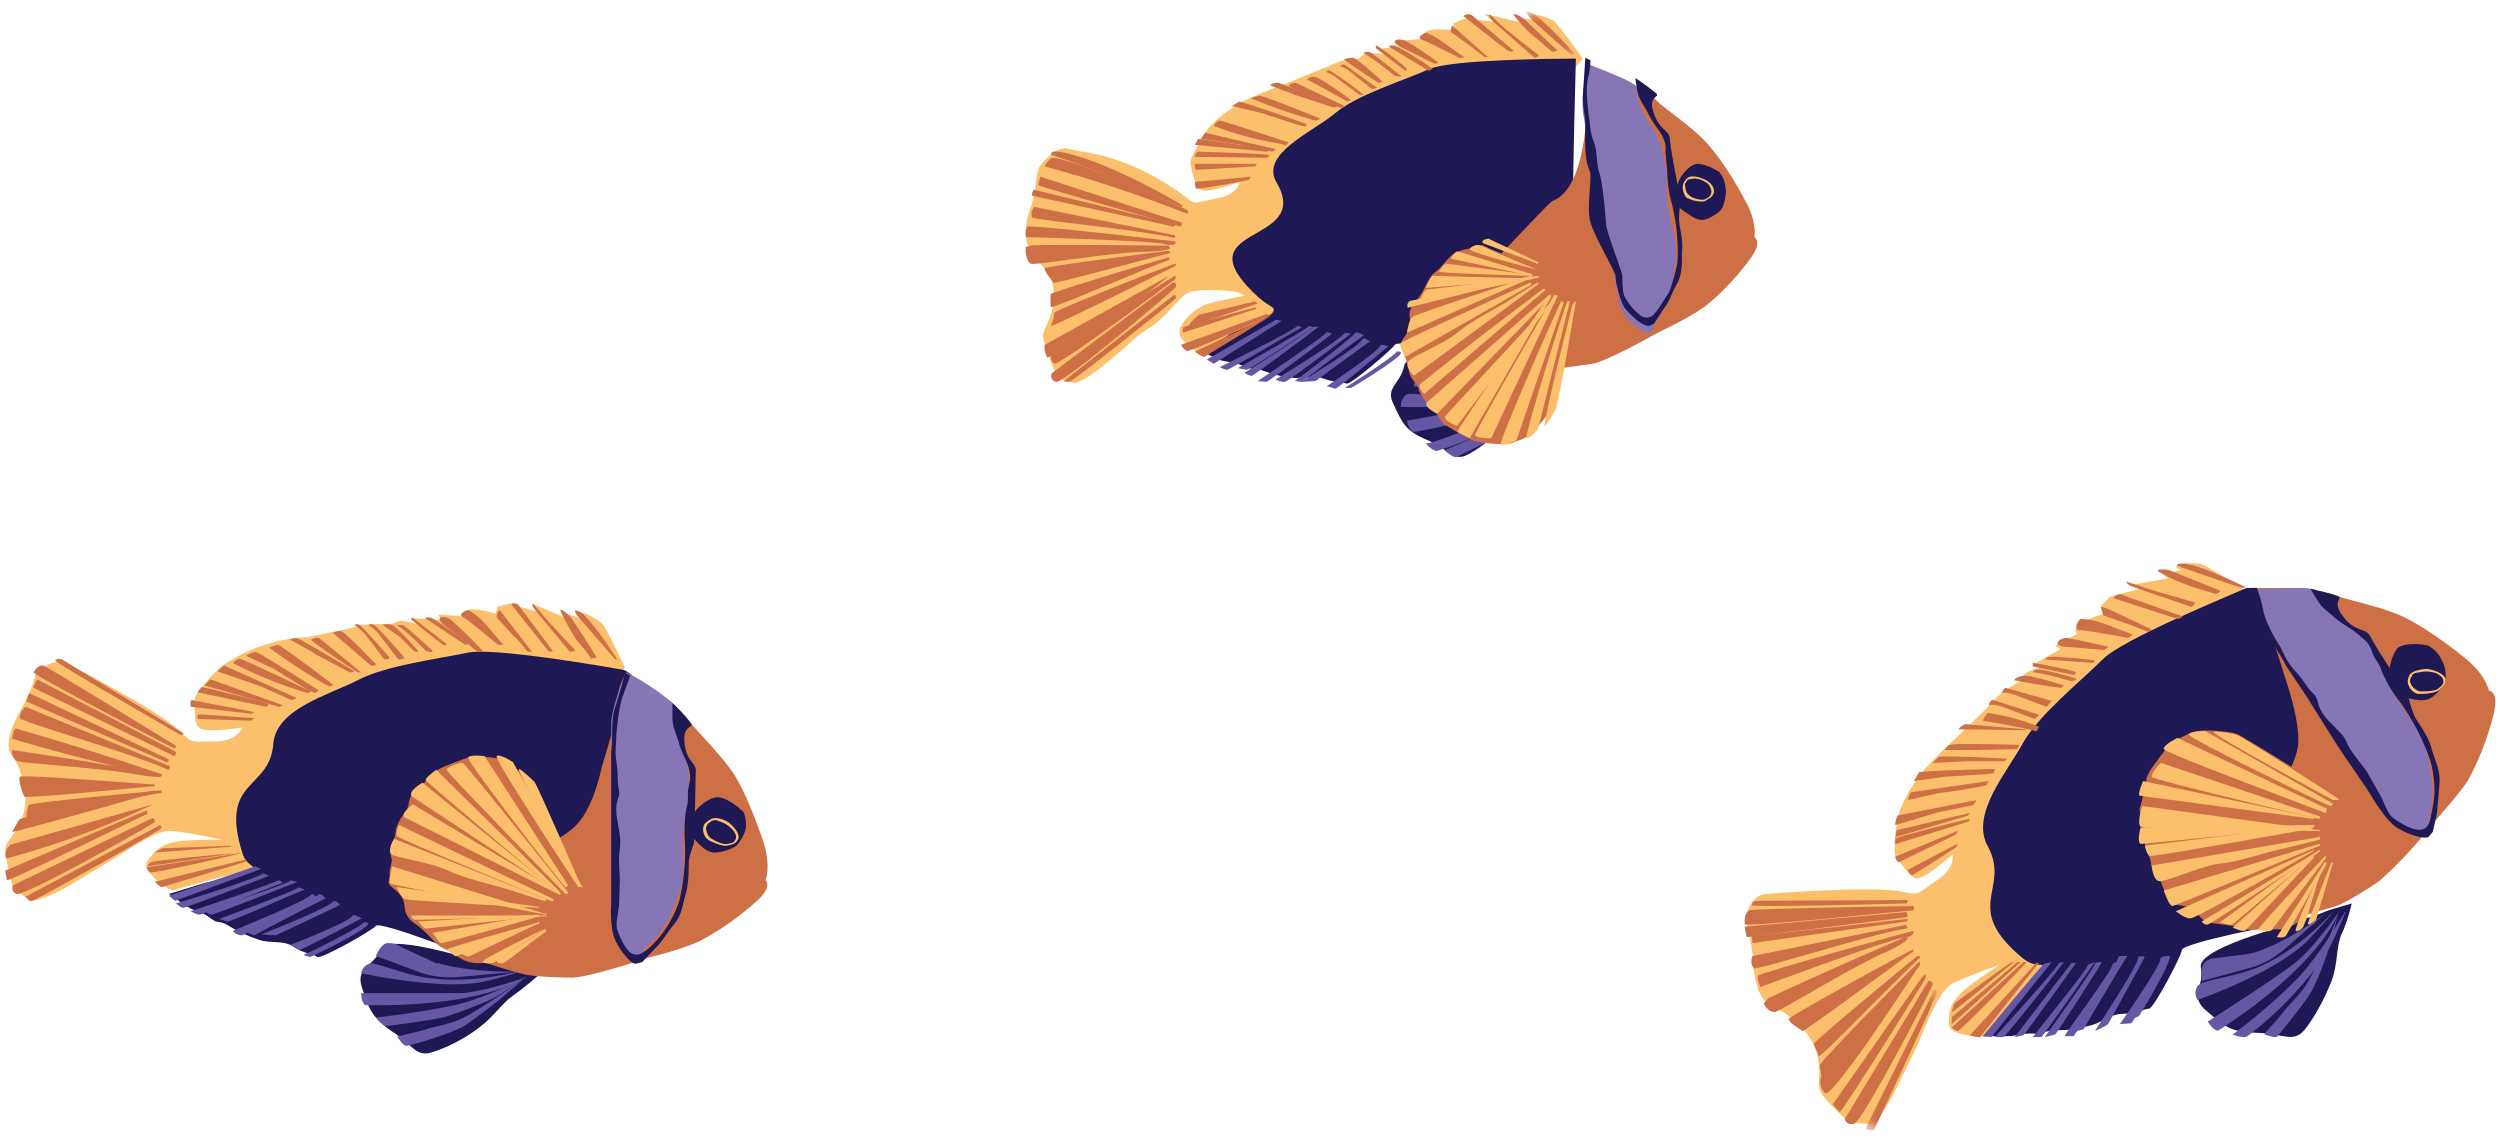 <svg width="290" height="132" xmlns="http://www.w3.org/2000/svg" xmlns:xlink="http://www.w3.org/1999/xlink">
  <defs>
    <path id="a" d="M0 .5h5.8v5H0v-5z"/>
    <path id="c" d="M8.5 16.6H.3V.3h8.2v16.3z"/>
  </defs>
  <g fill="none" fill-rule="evenodd">
    <path d="M72.5 77.5s-2.2-4.8-2.7-5.2c-.5-.4-1.4-1-2.1-1.2-.7-.1 0 .7 0 .7l-2-.6.2.6-4.2-1.8.8 1-2.9-.8-.5-.2-1.4.4-.2.8s-1.8-.6-3-.5c-1 .2-.7.8-.7.8l-3-.2.4.6-3.4-.2.8.8s-1.9-.7-2.5-.4l-.7.3H44c-.7 0-1.5 0-2.4.2l-1 .3-4.9 1a18.8 18.8 0 0 0-10 3.4 16.1 16.1 0 0 0-2.1 2.2c-.6.7-1.1 1.4-1 1.7v1c0 .9 0 1.8.5 2.2.7.7 5 0 5 0S27.6 86 25 86c-2.5 0-2.7.3-3.8-.9C18.9 82.7 9 77.6 7.8 77c-1.5-.9-3.6 1-3.6 1s-.6 2.3-1.5 3.8C2 83.2.2 86 1.4 87.7a6.6 6.6 0 0 1 1.3 3.4s.6 1 0 3.4c-.7 2.2-2 3-2.1 4 0 1 .9 4.5.9 4.5l2 1.5s1.2.1 4.4-1.7l5-3c1.8-1.1 5.2-3.5 6.8-3.4 1.6 0 6 1 6 1s-4 0-5 .2c-1.4.2-2.3.7-3 1.5-.7.9-1.2 1.2-.1 2.4 1 1.2 2.4 1.8 2.4 1.8s9.8-2.8 10.3-2.6c.4.2 13.2-19.5 14.7-19.3 1.5.2 22.9-.2 22.9-.2l4.6-3.7z" fill="#FCC06D"/>
    <path d="M73.3 78.3s-.8-.6-1-.6c-2.2-.4-15-2.6-18-2-3.3.7-9.6 1.5-12.8 3.2-3.3 1.7-9.5 3.3-9.8 7.4-.4 5.4-6.3 4-3.6 12.6.5 1.7 1.8 1.5 1.1 2-1 .7-5.2 1.4-5.7 1.6l-3.9 1.2 2 1.4c1.1.7 1.8.6 2.8 1.4 1 .8 1 .1 2.3 1 1.4.8 1.9 1 3.3 1.5s2.8 0 4 .8c1.2.8 2.4.9 2.8 1.2.4.3 6.3-3 6.8-3.6.5-.6 11 3.5 12.6 4.2 1.7.8-11-3.7-12-1.5s-3 2.1-2.2 4.5c.8 2.3.9 3.2 3.4 5 2.5 1.6 2.8 3 4.6 2.5 2-.6 4.2-1.8 5.7-3 1.6-1.2 2.6-2.8 3.8-3.6 1.3-.9 3-2.4 3-2.4l-2.7-.7-2-.3S53 110 53 109c.2-1 8.4-8.3 10.4-9.7 2-1.5 5.2-4.2 5.4-5.4.1-.6 1.6-3.7 2.5-7 1.2-4.1 1.9-8.6 1.9-8.6" fill="#1E1854"/>
    <path d="M77.4 81.1s1.9 1.6 2.6 2.6c.8 1.1 3.8 4 5.2 6.2 1.4 2.3 2.5 5.3 3.3 7.6 1 3 .3 4.6.3 4.6s.9.7-1 2.4a32.4 32.4 0 0 1-6.7 4.7c-2.2 1-5.2 1.7-6.3 2-1 .4-6.8 2.2-8.4 2.2-1.5 0-4-.1-5.2-.3-1.3-.2-5.4-1.6-5.4-1.6s-5-8.8-3.8-9.2c1-.3 12.6-3.6 15.2-7 1-1.2 2-3.5 2.6-6.3.7-2.4 1.6-5 1.8-7.4a6.4 6.4 0 0 1 1.1-3.6l2.2 1.5 2.5 1.6z" fill="#CE7046"/>
    <path d="M86 94c-.3-.4-2-1.7-3-1.5-1.1.2-2.7 1.6-2.8 2.5-.2.9-.7 1.5.3 2.3.9 1 1.6 1.6 2.4 1.6.8 0 2.4-.5 2.7-1 .3-.4.7-1 .9-1.7.1-.6 0-1.8-.4-2.2" fill="#1E1854"/>
    <path d="M78.1 81.7s-.3 2.2.9 4.8c1.7 4 .6 6.8.3 9.4-.3 2.6.3 5.4-.4 7.3-.7 1.8-1 3.1-2 4.4a9 9 0 0 1-2 2.3c-.5.4-.1 1.7-1.6.7a5.1 5.1 0 0 1-2.3-4.5c.1-1.7-.2-7.1-.1-9.4V84c0-2 1.7-6 1.7-6l.5.2a32 32 0 0 1 5 3.4" fill="#8776B5"/>
    <path d="M80.2 84c.2.4-1 .2-.8 2.1.2 2.4 1.5 2.3 1.3 3.6l-.1 5.1-.1 3s-.6 1.6-.6 2.2c0 .5 0 2.3-.3 3.5-.4 1.2-.4 2.5-1.4 3.7-.9 1.1-1.5 2.2-2.2 2.8l-1.5 1.6-.8.2c-.7-.1-2-1.9-2.4-2.9-.4-1-.5-3-.4-3.9v-7.6-6.1-4.2c.2-.8 0-3.1.3-4.5l.9-3 .4-1.6.6.4-.8 2.2c-.5 1.3-.7 3.5-.8 4.6 0 1-.2 1.9 0 3.1.2 1.3.1 2.3.3 3.4.2 1-.6 1-.2 3.4.4 2.3.4 2.2.3 3.4-.2 1.2 0 2.8 0 3.7l-.1 3c-.1.6-.4 2-.2 2.6.2.7.8 2 1.4 2.6.6.5 1.2.4 1.7 0 .6-.3 1.9-1.7 2.4-2.5.6-.8 1.4-2.4 1.7-3.4a24.7 24.7 0 0 0 .6-7.6c0-.6 0-2.5.3-3.4.2-.9 0-1.5.2-2.3.1-.7.3-.9 0-2.1-.4-1.3-.8-1.6-1.2-3.1-.5-1.5-.7-1.8-.7-3v-1.4c0-.2 2 2 2.2 2.4" fill="#1E1854"/>
    <path d="M67.5 102.5l-5-10.3c-.4-.4-.5-1.4-1.7-2.3-1.2-1-2.7-2-3.6-2-1-.1-2-.4-3 0s-3 1-3.7 1.6c-.6.6-1 .8-1.2 1.2L48 91.8s-.5.7-.6 1.4c0 .7-.9 1.7-.9 1.7s-.6 1-.6 1.6l-.2 1c-.3.6-.5 1.4-.3 2 .2.4-.3 1.3-.2 2 0 .8-.5.9.5 1.6 1 .8 1.1 1.4 1.2 1.8.1.3-.1 1.1.9 2 1 .7 1.3 1 2 1.7.8.8.8 1 1.8 1.5 1 .4 1.6 1.1 2.5 1.4 1 .4 2.7.2 3 0 .4 0 .3.6 1.1 0 1.5-1.4 5-3.3 5-3.3.5-.7 0-2.2.7-3.3.5-.8 3.5-2.4 3.5-2.4" fill="#CE7046"/>
    <path d="M67.5 103S62.4 91.2 62 90.7c-.4-.4-1.7-1.6-1.8-1.5-.3.2 6.7 13 6.8 13.2.2.3.6.4.6.4" fill="#FCC06D"/>
    <path d="M67.5 102.8l-8-14.4s-1.5-1-1.9-.7c-.4.2 9.3 15 9.5 15.2.2.1.4-.1.4-.1M65.9 102.7l-9.7-15s-1.8-.2-1.9.2c-.1.5 11.1 15 11.3 15 .1.1.3-.2.3-.2M65.9 103.5c-.1-.1-12-15-12.2-15-.2-.1-1.8.4-1.9.8 0 .3 13.8 14.4 13.8 14.4s.3 0 .3-.2M65 103.7v-.1l-.1-.2-14.3-14.1s-1.4 1-1.2 1.2c0 .2 15.5 13.2 15.5 13.2z" fill="#FCC06D"/>
    <path d="M65 103.7s.1 0 0 0L49 90.8s-1.8 1-1.2 1.6l16.7 11 .5.2z" fill="#FCC06D"/>
    <path d="M65 103.6L47.9 93.3s-1.5 1.1-1 1.5l18 9s.3-.1 0-.2M64.2 104.3l-17.9-8.6s-.5 1-.2 1.3c.3.4 17.4 7.4 17.8 7.5.4.1.3-.2.3-.2M63.3 104.3l-17.6-7s-.8 1.3-.3 1.8c.5.4 4.5.9 6.6 1.9 2.2 1 5.1 1.6 7 2.2 2 .6 4.1 1.4 4.3 1.3.1 0 0-.1 0-.2M63.2 106l-17.7-5.5s-.5 1.9-.2 2c.4.2 18 3.6 18 3.6s.2-.1 0-.2" fill="#FCC06D"/>
    <path d="M62.5 105.3v-.1L46 102.9s.5 1.2 1 1.4c.5.2 15.4 1 15.5 1M62.5 106.1l-12.3 2.1s.7 1.2 1 1.2c.4 0 11.2-3 11.3-3.1.1 0 0-.2 0-.2M62.5 107s-11 3-10.7 3.2c.3 0 .9.9 1.2.7l9.5-3.8c.1 0 0-.2 0-.2" fill="#FCC06D"/>
    <path d="M62.4 107l-9 3.5s.7.6 1.1.4l8-3.8c.1 0 0-.2 0-.2M63.3 107.7s-7.6 3.6-7.3 3.9c.2.2 1 .2 1.4 0l.6-.4a151 151 0 0 1 5.3-3.5" fill="#FCC06D"/>
    <path d="M63.4 108c-.1 0-4.8 3.7-5 3.7-.1.1-.8.1-.8-.3l5.6-3.6.2.2M63.4 106.2H47.7s0 .4.5.5l15.2-.4" fill="#FCC06D"/>
    <path d="M62.5 106.1l-14 .8s.8 1 1 .8l13-1.4c.1 0 0-.1 0-.2" fill="#FCC06D"/>
    <path d="M71.2 76.3l-4-4.6c-.6-.7-.5-.9-.5-.9s.6 0 1.2.7c.5.5 1.8 2 3.7 5 0 0-.3 0-.4-.2M69.2 76.3c0-.2-2.7-4.3-3-4.7-.4-.4-1-1-1.2-.8 0 .2 1.4 2.8 2 3.6.8.9 1.5 1.8 1.5 2l.7-.1M66.7 75.4s-3.7-3.9-4-4.4l-.9-1s-.2.2.3.8l4 4.8c.1 0 .6 0 .6-.2M64.2 75.6l-3.9-5.2c-.3-.6-1.1-.4-1-.3l4.3 5.4c.2.2.6 0 .6 0M61.7 75.6L58 70.8c-.3 0-.4.8-.4.8l2 2.2c.8.7 1.5 1.7 1.6 1.8h.5M58.4 74.8c-2.3-2.6-2.4-3-4-4-.2-.1-1.4.4-.7.8.7.3 4 3.2 4.1 3.2h.6M56 75.5a56 56 0 0 0-3.8-3.7c-.7-.4-1.8-.3-.8.6l4 3.2h.6" fill="#CE7046"/>
    <path d="M54.3 74.7a35 35 0 0 0-4.2-3c-.6-.2-.8 0-.8 0l4.5 3c.2.2.5 0 .5 0M50.2 75.5s-3-2.8-3.5-3H46c1 .5 3.4 3 3.4 3 1 .3.7 0 .8 0M48.5 75.5s-2.5-2.8-3-3c-.7-.2-1.1 0-1.1 0l2 1.4 1.7 1.7h.4M45.2 76.3s-3.2-3.7-3.5-3.8c-.3-.2-.6 0-.6 0s.4.2 1.2 1l2.3 3s.6 0 .6-.2M43.6 77c-.3-.2-3.6-3.8-4.1-3.8-.6 0-.9.2-.9.2l4.3 3.7c.2.3.7 0 .7 0M41.9 78L37 74s-.5-.1-.9.2c-.1.2 5.4 3.8 5.4 3.8h.4M41 77.8s-6-3.6-6.4-3.7c-.2-.1-.5-.1-1 .1 0 0 2 1 3 1.7l4 2.1s.5 0 .5-.2M38.6 79.4s-6-4.6-6.4-4.6l-1 .3a66 66 0 0 0 6.9 4.5s.6 0 .5-.2M37 80.1s-7.2-4.6-7.4-4.5c-.3.1-1 .3-1 .5l3.2 1.5 4 2.5.8.3.3-.3z" fill="#CE7046"/>
    <path d="M36.1 80.2c-.1 0-8-3.8-8.3-3.8-.3 0-.8.5-.8.5a50 50 0 0 0 7.7 3.2l1 .3.4-.2zM34.5 81L26 77.2s-.8.6-.7.7l4.9 1.7 3.6 1.6.6-.2zM31.2 81.7c-.4-.3-7.7-2-7.8-2l-.5.6 8 1.7.3-.3z" fill="#CE7046"/>
    <path d="M32.8 81.8l-8.4-3-.7.7 8.7 2.5.4-.2zM29.5 82.6l-7.3-1.4c-.1 0-.2.8 0 .8l7 .8.3-.2zM29.5 83.3c-.5 0-6.4-.5-6.5-.4-.1 0-.2.4 0 .5l6.1.2.4-.3zM47.8 71.6l4 3.1c0 .2-.4.1-.4.1s-3.7-2.8-3.7-3l.1-.2" fill="#CE7046"/>
    <path d="M82.5 95.3c-.6.3-.5.6-.6.7 0 .4.2.9.4 1.1.3.3 1.5.9 2 .8.6-.1.8-.1 1-.5.2-.3 0-.8-.2-1a3.1 3.1 0 0 0-1.6-1.1c-.4-.2-.7-.2-.8-.1h-.2zm-.4 2H82c-.4-.4-.5-1-.4-1.4 0-.2.2-.5.9-.9.5-.3 1.6.1 2 .4.3.2 1.5 1.3 1.1 2-.3.5-.7.6-1.3.7-.5.1-1.7-.4-2.2-.7z" fill="#FCC06D"/>
    <path d="M20.4 86.5c-.2-.1-15.1-9.3-15.4-9.3-.2 0-.7 0-1.1.8-.1.3 16.2 8.8 16.3 8.8 0 .1.3-.2.2-.3M21 85.3c-.1-.1-14.8-8.5-14.6-8.7.3-.3.8-.1.8-.1l14 8.5c.2.1-.2.3-.2.3M20.4 87.2L4.3 78.8s-.5.9-.4 1l16.3 7.9c.1 0 .3-.4.2-.5M19.6 88.1L3.4 80.4s-.4.8-.3 1l16.2 7c0 .1.4-.2.3-.3M19.5 88.8L3 82s-.7.4-.7 1.3c0 .4 13.4 4.2 17.2 6 .2 0 .3-.4.1-.5M18.7 89.8a354 354 0 0 0-16.9-5.3c-.3.3-.4 1.2-.4 1.2a250.2 250.2 0 0 0 17.2 4.4c0-.1.3-.2.1-.3" fill="#CE7046"/>
    <path d="M18.7 89.8A675 675 0 0 0 1.4 87s-.1.8.6 1.3c.3.2 9.8.8 13.6 1.5 2.3.4 2.9.3 3 .3.2 0 .2-.3 0-.3M17.8 91c-.2 0-15.4-1.2-15.5-.9-.2.6.4 2 .5 2.3 0 .3 14.8-1.2 15-1.2.2 0 .2-.2 0-.3M18.7 91.7h-.2c-2 .2-15.1 1.4-15.2 1.7-.1.3-.3 1.1-.2 1.5 0 .3 11.7-2.3 15.5-2.9.3 0 .1-.3.1-.3" fill="#CE7046"/>
    <path d="M17.9 91.7c-.3 0-15.5 3-15.7 3.4l-.8 1.4c-.2.2 16.2-4.4 16.3-4.5.2 0 .4-.3.2-.3M17.8 93.3L1.2 98s-.8.6-.5 1.6a101.6 101.6 0 0 0 17.1-6.3M17 94L.6 101l.2 1.1c0 .3 16-7.6 16.1-7.6.2 0 .3-.3.1-.4M17.7 94.9l-16.2 7.8s-.3.6.4 1c.8.4 15.7-8 16-8.3.1-.2 0-.5-.2-.5M18.6 95.7L3 104s.3.6.7.5c.4 0 14.7-8.1 15-8.4.1-.3-.2-.4-.2-.4" fill="#CE7046"/>
    <path d="M42.7 107.2c-.5.9-6.6 3.8-6.7 3.8-.2 0-.9-.2-.7-.3.3 0 6.6-3.2 6.9-3.7 0-.1.6 0 .5.2M42 106.5c-1.1.6-7.2 3.8-7.3 3.7l-1-.6s7-2.7 7.2-3.4c.1-.2 1 .3 1 .3M39.4 105l-7.4 3.5-1.7-.1s7.9-3.1 8.3-3.8c.2-.3.8.3.8.3M37.8 104.2a301 301 0 0 0-8.3 4.3l-.8-.3s7.7-3.8 8.2-4.4c.2-.3.9.4.9.4" fill="#6557A4"/>
    <path d="M37 104s-8.8 4.6-9 4.5c-.4 0-1-.4-1-.5.3-.2 8.5-3.4 9.2-4.3l.7.4M35.3 103.2c-.1 0-8.7 3.8-8.9 3.7l-1-.3s9-3.3 9.1-3.6c.1-.2.8.2.8.2M34.5 102.3s-9.8 3.9-10 3.8c-.2 0-.9-.5-.8-.5.2 0 9.8-3 10-3.5l.8.2" fill="#6557A4"/>
    <path d="M32.8 102.4c-.1 0-9.5 3.8-9.7 3.7-.3 0-1-.4-1-.4s9.4-3.1 10.2-3.6c.2 0 .5.3.5.3M31.2 101.6c-.5.2-9.8 3.8-10 3.7-.2 0-.8-.5-.8-.5.4-.1 8.6-2.6 10.2-3.5l.6.3M30.3 100.8l-10 3.7-.7-.6 10-3.4.7.3" fill="#6557A4"/>
    <path d="M26.8 98.1l-8 .3-.9.5 9.1-.7h-.2M26.8 99c-.1 0-9 .8-9.2 1-.2 0-.5.4-.5.5l10-1.5h-.3" fill="#CE7046"/>
    <path d="M27.6 99L17 100.6s.1.4.4.6c.2.2 10.3-2.1 10.4-2.2l-.3-.2M18 102.3s.6.7.8.6l9.9-3-.2-.2-10.6 2.6z" fill="#CE7046"/>
    <path d="M50.7 111.8l-3.4-1.6c-1-.4-1.2-.8-2.2-.8-.9-.1-1.5 1.5-1.5 1.5l5.4 2c2 .6 3.5.5 4.6.4l6.5-.6s-5.2.2-9.4-1" fill="#6557A4"/>
    <path d="M50.2 113.5c-3.3-.3-6.6-2-7.4-1.7-.9.4-.9 1.1-.9 1.1s9.2 2 14.1 1c4.3-1 4-1.2 4-1.2s-5 1.4-9.8.8" fill="#6557A4"/>
    <path d="M61 113.4c-.5.2-5 3.4-18.5 3.2-.6 0-.6-1.4-.6-1.4h11.8c2.6-.2 7.2-1.8 7.2-1.8" fill="#6557A4"/>
    <path d="M61 113.4s-5 2.5-8.3 3.2c-3.2.7-9 1.5-9.1 1.4-.2-.2.8 1 1.1 1 .6 0 5-.6 6.8-1 2-.6 4.4-1.6 5.3-2 1-.4 4.1-2.6 4.1-2.6" fill="#6557A4"/>
    <path d="M61 113.4c-.2 0-3 2.2-6.4 4.2-2.2 1.3-3.4 1.2-5.5 1.9-1 .3-3.2.7-3 .8 0 0 .8 1.2 1.1 1 .4 0 4.8-1.3 6.5-2.2 1.6-1 4-3 4.1-3l3.1-2.7" fill="#6557A4"/>
    <path d="M46.9 76.3c0-.1-3.2-3.7-3.5-3.8-.3-.2-.7 0-.7 0s.5.2 1.2 1l2.3 3s.7 0 .7-.2" fill="#CE7046"/>
    <g>
      <path d="M183.6 6.8s-2.9-4.1-3.4-4.4c-.6-.3-1.6-.7-2.3-.7-.6 0 .1.6.1.6l-1.9-.2.3.5-4.2-1 1 .9-2.8-.3h-.6l-1.2.5v.8s-1.8-.2-2.8 0c-1 .4-.6 1-.6 1l-2.7.2.4.6-3.1.4.8.6s-1.9-.3-2.4 0l-.6.5-1.3.1c-.6.1-1.4.4-2.2.8l-.8.3-4.4 1.8a63 63 0 0 0-4.6 1.9 17.1 17.1 0 0 0-4 3 15.6 15.6 0 0 0-1.5 2.5c-.5.8-.8 1.6-.7 1.8l.2 1c.2.8.5 1.6 1 2 .7.5 4.5-.9 4.5-.9s-.2 1.5-2.6 1.9c-2.3.4-2.4.9-3.6-.1-6.9-5.2-12.3-5.2-13.5-5.6-1.6-.6-3.5 2-3.5 2-.4.7-.4 2.3-.7 3.6-.4 1.7-2 4.5.2 7 1.4 1.6 1.5 1.9 1.5 1.9s.8 1 .6 3.2c-.2 2.2-1.3 3.2-1.2 4.1.2 1 1 3.2 1.5 4.3.6 1 2.3 1 2.3 1s1.1-.2 3.8-2.5c2.5-2 2.9-2.7 4.6-3.8 2.5-1.5 3.6-4 5.1-4.3 1-.2 3.2-.2 4.6 0 .7 0 1.5.5 1.5.5s-3.8.7-4.7 1.1a6.2 6.2 0 0 0-2.7 2.4c-.4.9-.2 1.4 1 2.4s1.3.7 1.3.7 9-5 9.5-4.9c.5.1 8.7-20.6 10.1-20.7 1.5-.1 21-4.1 21-4.1l3.7-4.4z" fill="#FCC06D"/>
      <path d="M182.8 6.8h-.3c-2 0-14.1.1-16.7 1.2-2.8 1.3-8.5 3-11 5.2-2.7 2.2-8.7 4.7-6.7 8 4.3 7.4-11.6 4.7-2 13.4 1.3 1.1 2 1 1.5 1.7-.8.8-4.5 2.2-5 2.5-.6.5-3.3 1.9-3.3 1.9l2 1c1.2.4 1.8.2 3 .8 1 .5.8 0 2.2.5 1.4.5 1.8.6 3.2.8 1.4.2 2.6-.3 3.8.1 1.3.5 2.3.4 2.7.6.4.2 5.2-3.9 5.6-4.5.3-.7 10.7 1.3 12.3 1.7 1.6.5-10.7-1.6-11.2.7s-2.3 2.5-1.2 4.6c1 2.1 1.3 3 4 4.1 2.5 1.2 3 2.5 4.6 1.6 1.6-.8 3.4-2.4 4.7-3.8 1.2-1.4 1.8-3.1 2.8-4.1 1-1 2.2-2.7 2.2-2.7l-2.5-.3-2 .1s-4.7-1.2-4.7-2.1c0-.9 6.1-9.3 7.7-11 1.5-1.8 4-5 4-6.1-.1-1.2.3-15.9.3-15.9" fill="#1E1854"/>
      <path d="M189.1 9.6s2 1.1 3 2c.8.9 4.1 3 5.9 5 1.7 1.9 3.3 4.5 4.4 6.6 1.5 2.6 1.1 4.3 1.1 4.3s1 .5-.4 2.4c-1 1.5-3.5 4.3-5.4 5.7-2 1.4-4.6 2.6-5.6 3.1-1 .6-6 3.3-7.4 3.5l-5 .7c-1.2 0-5.3-.5-5.3-.5s-6.2-7.6-5.2-8.1 10.3-10.7 10.9-11c4.9-1.8 4-15.9 4-15.9l2.3 1 2.7 1.2z" fill="#CE7046"/>
      <path d="M199.5 20c-.4-.3-2.2-1.3-3-.9-1 .4-2.1 2-2 3 0 .9-.3 1.6.7 2.3 1 .7 1.7 1.2 2.4 1.1.7-.1 2-.9 2.2-1.4.2-.5.4-1.2.4-1.9s-.3-1.8-.7-2.1" fill="#1E1854"/>
      <path d="M189.8 10s0 2.1 1.6 4.4c2.3 3.4 1.8 6.4 2 9 .3 2.4 1.3 5 1 6.9-.3 1.9-.4 3.2-1 4.6-.6 1.4-1 2-1.4 2.5-.5.4.2 1.6-1.4 1a5 5 0 0 1-2.9-4c-.1-1.6-1.4-6.7-1.8-8.9-.3-2.2-1.9-10-2.2-12-.4-1.8.4-6 .4-6l.5.1c1.3.5 4.7 1.8 5.2 2.4" fill="#8776B5"/>
      <path d="M192.2 11c.2.2-1 .3-.4 2 .7 2.2 1.8 2 1.9 3.1.1 1.3.8 4.8.8 4.8l.4 2.7s-.2 1.7-.1 2.2c0 .5.5 2.2.3 3.4 0 1.1.1 2.3-.5 3.6-.7 1.2-1 2.3-1.6 3l-1.1 1.7s-.4.3-.7.3c-.7 0-2.2-1.3-2.8-2.2-.5-.9-1-2.8-1-3.6-.1-.7-2.7-4.9-3-6.6-.3-1.7.3-5 0-5.6-.7-1.3-.5-4.8-.5-5.6 0-.7-.3-1.7-.3-3l.2-3 .1-1.5.6.3s0 .9-.3 2.1c-.3 1.3 0 3.4.1 4.4.2 1 .1 1.8.6 3 .4 1.1.3 2.6.6 3.5.4 1 .7 4.7.8 5.9 0 1 1.9 5.6 1.9 6.2 0 .6 0 1.9.3 2.4a7 7 0 0 0 1.8 2.1c.6.4 1.2.3 1.6-.2.4-.4 1.4-2 1.8-2.7.3-.9.8-2.5.9-3.5a23.3 23.3 0 0 0-.8-7.1c-.2-.6-.4-2.3-.4-3.2l-.2-2.2c0-.7.1-.9-.4-2-.6-1-1-1.3-1.7-2.7-.7-1.3-1-1.5-1.2-2.6l-.2-1.3c-.1-.2 2.2 1.5 2.5 1.8" fill="#1E1854"/>
      <g transform="translate(177 1)">
        <mask id="b" fill="#fff">
          <use xlink:href="#a"/>
        </mask>
        <path d="M5.3 5.4l-4.5-4C0 .6 0 .3 0 .3s.5 0 1.2.5c.6.5 2.1 1.8 4.5 4.5h-.5" fill="#CE7046" mask="url(#b)"/>
      </g>
      <path d="M180.6 5.8l-3.8-3.6c-.4-.3-1.1-.7-1.2-.5 0 .2 1.8 2.2 2.7 2.8L180 6c.1 0 .7 0 .6-.2M178.5 6.4s-4.3-3.3-4.8-3.9c-.5-.5-.8-.8-1-.8 0-.1-.1.2.5.8l4.8 4.2s.5-.1.5-.3M175.6 5.9l-4.7-4c-.5-.5-1.2-.1-1.1 0 .3.2 5 4 5.2 4 .2.2.6 0 .6 0M172.7 6.7L168.5 3c-.2 0-.2.7-.2.7l2.2 1.6 1.7 1.3h.5M169.8 6.6c-2.6-1.8-2.8-2.1-4.3-2.8-.3 0-1.2.5-.6.8.7.2 4.3 2.1 4.4 2.1h.5M166.9 7.3c-.2-.2-3.5-2.5-4-2.6-.7-.3-1.7 0-.7.6l4.2 2.1.5-.1M166.2 8c-.7-.6-3.8-2.5-4.4-2.7-.6-.1-.7.1-.7.1l4.6 2.8.5-.2M162.5 8.8s-3.2-2.6-3.7-2.8c-.3 0-.7.1-.6.2.9.4 3.6 2.6 3.6 2.6 1 .2.7 0 .7 0M160.3 9.4s-2.8-2.6-3.4-2.7c-.6 0-1 .2-1 .2a67.9 67.9 0 0 0 4 2.7s.5 0 .4-.2M158.2 11a44 44 0 0 0-3.9-2.8c-.3-.1-.5.2-.5.2s.4 0 1.2.6l2.7 2h.5M156.7 11.6c-.2-.2-3.8-2.8-4.3-2.7-.5 0-.8.3-.8.3l4.6 2.5c.1.2.5-.1.5-.1M156 12.3l-5.7-2.7s-.5 0-.8.3c-.2.2 6 2.6 6 2.6s.6 0 .5-.2" fill="#CE7046"/>
      <path d="M155.3 12.2l-7-2.6c-.4 0-.6 0-1 .3l3.2 1.2 4.3 1.4.5-.3M153 13.7s-6.6-2.7-7-2.6l-.9.3a73.5 73.5 0 0 0 7.5 2.6s.6-.2.5-.3M151.6 14.4s-7.6-2.7-7.9-2.6l-.8.5 3.4.8 4.3 1.4.8.2.2-.3zM149.5 16.5c-.2 0-7.9-2.6-8-2.5-.4 0-.7.6-.7.6a37.3 37.3 0 0 0 7.3 2c.7.1 1 .3 1 .3l.4-.4zM148 17.3l-8.2-1.9-.5.7 4.7.7 3.6.8.4-.3zM147.3 18c-.4-.2-8.2-.4-8.3-.4-.2 0-.5.6-.4.6l8.4.1.3-.3z" fill="#CE7046"/>
      <path d="M147.3 17.3l-8.3-1.2-.4.7 8.4.8.3-.3zM145.8 19h-7.2s0 .8.2.7l6.8-.4.2-.3zM145.1 20.5l-6.5.6s0 .7.2.8c.3.1 6-1 6-1l.3-.4zM159.7 5.3c.2 0 3.6 2.6 3.5 2.7 0 .2-.2.2-.2.2l-3.4-2.6v-.3" fill="#CE7046"/>
      <path d="M195.7 21c-.4.4-.2.6-.2.7 0 .4.2.8.5 1 .3.3 1.4.6 1.8.4.4-.2.6-.3.7-.7.1-.3-.1-.7-.3-1a2.7 2.7 0 0 0-1.6-.7l-.7.1-.2.1zm.2 2h-.2c-.3-.3-.5-.8-.5-1.3 0-.2 0-.5.5-1 .3-.4 1.4-.2 1.7 0 .2 0 1.6.6 1.4 1.7-.2.5-.5.6-1 .9-.4.2-1.4 0-2-.3z" fill="#FCC06D"/>
      <path d="M137.8 24.4c-.1 0-12.4-5.8-15.7-6.1-.3 0-1 1-.9 1a156 156 0 0 1 16.5 5.5s.3-.3 0-.4" fill="#CE7046"/>
      <path d="M137 24c-.2 0-9.7-4.4-15-6-.1 0-.3-.6.9-.4 5.3.9 14 6 14.2 6.2.2 0-.1.3-.1.3M137 25.8l-16.3-5.3s-.4 1-.2 1c.1.2 16.3 4.7 16.5 4.8 0 0 .2-.4 0-.5" fill="#CE7046"/>
      <path d="M136.4 26l-16.5-4s-.3.6-.2.7l16.5 3.6.2-.4M136.3 27.3L120 24s-.5.4-.3 1.2c0 .3 12.8 1.5 16.5 2.4.2 0 .1-.4 0-.4M136.3 28c-.1 0-17-2-17.1-1.7-.3.3-.2 1.2-.2 1.2s14.2.4 16 .8c.6.2 1.2.1 1.3 0 0 0 .2-.2 0-.2M135.5 28.5s-15.4-.2-16 0c-.4.2-.5.1-.5.1s-.2 1.5.6 2c.3.2 9.4-1.3 13-1.4 2.4 0 2.8-.3 3-.3.2 0 0-.3 0-.4M135.5 29.1c-.2 0-14.2 1.8-14.3 2-.1.5.9 1.4 1 1.7 0 .2 13.2-3.4 13.4-3.4.2 0 .1-.3 0-.3M135.6 29.9h-.2c-1.8.5-13.4 4-13.5 4.2a6 6 0 0 0 0 1.5c.1.3 10.3-4.2 13.6-5.4.3-.1.1-.3.1-.3M136.3 30.6c-.2 0-13.8 5.3-14 5.7 0 .5-.3 1.3-.4 1.5-.1.3 14.2-6.8 14.3-6.9.2 0 .3-.3.1-.3M135.6 32L121.2 40s-.2.5.3 1.5a87.6 87.6 0 0 0 14-9.4" fill="#CE7046"/>
      <path d="M136.3 32c-.2 0-9.4 6-14.4 9.2 0 0-.1.7.4 1 .6.2 13.9-9.7 14-9.8 0 0 .2-.3 0-.4M136 32.8l-14 10.5s-.3.8.5 1c.8.3 13.7-10.7 13.9-11 .1-.3 0-.6-.3-.5M136.2 34.2l-12.8 10s.4.2.8 0c.3 0 12-9.3 12.2-9.6.1-.4-.2-.4-.2-.4" fill="#CE7046"/>
      <path d="M162.5 41c-.3.7-5.7 4-5.8 4h-.7c.2-.1 5.8-3.7 6-4.2 0-.1.6 0 .5.1M161 40.2c-.8.7-6 5-6.1 4.9l-1-.3s6-4 6.2-4.7c0-.3 1 .1 1 .1M158.9 39.6l-6.3 4.6-1.7.1s6.9-4.2 7.1-4.9c.2-.4.9.2.9.2" fill="#6557A4"/>
      <path d="M158.2 38.9a293 293 0 0 0-7.2 5.4l-.8-.1s6.7-5 7-5.6c.2-.2 1 .3 1 .3M156.7 38.7s-7.4 5.7-7.7 5.6c-.4 0-1-.2-1-.3.3-.2 7.4-4.5 8-5.4l.7.1M154.5 38.7c0 .1-7.4 5.6-7.6 5.6l-1-.1s7.8-5.2 7.9-5.6c0-.2.7.1.7.1M153 37.9s-7.6 5.7-7.8 5.7c-.2 0-.9-.3-.8-.4.1 0 7.9-5 8-5.3h.7" fill="#6557A4"/>
      <path d="M152.4 38c-.1 0-7.6 5-7.8 4.9l-1-.2s7.6-4.3 8.3-4.9l.5.2M151 38c-.5.2-8.5 5-8.7 4.9a3 3 0 0 1-.8-.3c.3-.2 7.5-3.7 8.9-4.7.1-.2.5 0 .5 0M148.7 37.2l-7.9 5-.8-.5 8-4.6.7.1" fill="#6557A4"/>
      <path d="M145.4 35l-6.3 1.5s-1 .8-1.2 1.3c-.1.2 8-2.6 8-2.6l-.5-.3" fill="#CE7046"/>
      <path d="M145.5 35.7s-8.1 2.1-8.3 2.3v.6l8.6-2.8s-.2-.2-.3-.1M147 36.4L137 40s.3.6.7.7c.2.2 9.5-4 9.5-4.1l-.3-.2M138.6 40.8s1 .7 1.1.6a592.6 592.6 0 0 0 8.1-5l-9.2 4.4z" fill="#CE7046"/>
      <path d="M170.6 44.3c-.6 0-2-.5-3.4-1-.9-.2-1.2-.5-2-.4-1 .1-1.2 1.9-1.2 1.9l5.3.9c1.9.3 3.2-.1 4.2-.4l5.7-1.9s-4.6 1.3-8.6.9" fill="#6557A4"/>
      <path d="M170.6 46.3c-3.2.2-6.7-1-7.5-.5-.7.6-.6 1.4-.6 1.4s9.2.4 13.8-1.7c3.9-1.8 3.6-1.9 3.6-1.9s-4.5 2.4-9.3 2.7" fill="#6557A4"/>
      <path d="M180.7 43.6c-.4.4-4 4.3-16.6 6.5-.6.1-.9-1.3-.9-1.3l11-2c2.5-.7 6.5-3.2 6.5-3.2" fill="#6557A4"/>
      <path d="M180.7 43.6s-4 3.4-7 4.8c-3 1.3-8 3.2-8.2 3-.3 0 .8 1 1.2.9a35.8 35.8 0 0 0 10.7-5.3c.8-.6 3.3-3.4 3.3-3.4" fill="#6557A4"/>
      <path d="M180.7 43.6c-.1 0-2.4 2.5-5.3 4.8-2 1.5-3.1 1.6-5 2.6-1 .5-3 1.2-2.8 1.3.1 0 1 .9 1.4.7.3-.2 4.3-2 5.7-3.1 1.5-1.1 3.4-3.3 3.5-3.4l2.5-2.9" fill="#6557A4"/>
      <path d="M159.6 10.1L156 7.5c-.3-.1-.6.2-.6.2s.4 0 1.2.6l2.5 2s.7 0 .6-.2M182.8 35l-2.3 10.7c-.2.4 0 1.3-1 2.4-.9 1.2-2 2.5-2.8 2.8-.9.3-1.7.8-2.8.6-1 0-3-.2-3.6-.7l-1.5-.8-1.3-.8s-.5-.5-.8-1.2c-.2-.6-1.2-1.3-1.2-1.3s-.8-1-.9-1.4c-.1-.5-.1-.5-.5-1-.4-.4-.7-1-.7-1.6 0-.5-.5-1.2-.6-2-.1-.7-.6-.6.1-1.6.7-.9.7-1.5.7-1.8 0-.4-.4-1.1.4-2 .7-1 1-1.3 1.4-2.2.5-.9.5-1.1 1.3-1.7.8-.7 1.2-1.5 2-2s2.4-.7 2.8-.7c.3 0 0-.6 1 0 1.6.8 5.1 1.8 5.2 1.8.7.6.5 2.1 1.4 3 .6.6 3.7 1.4 3.7 1.4" fill="#CE7046"/>
      <path d="M182.8 35s-2 12-2.4 12.6c-.2.4-1 1.8-1.2 1.8-.3-.1 3.1-13.7 3.2-14 0-.2.4-.5.4-.5M182.1 35l-3.7 14.8s-1 1.2-1.3 1c-.4 0 4.5-15.6 4.7-15.8 0-.2.3 0 .3 0M181.4 35.1l-5.5 16s-1.6.7-1.8.4c-.2-.4 6.8-16.4 7-16.5 0-.2.3.1.3.1M180.7 34.3L173 50.8c-.1.1-1.7 0-1.9-.3-.1-.3 9.2-16.3 9.2-16.3l.3.1M179.9 34.2V34.5l-9.4 16.3s-1.5-.6-1.4-.8c0-.3 10.7-15.8 10.7-15.8z" fill="#FCC06D"/>
      <path d="M180.6 34.2s.1 0 0 .1A2371 2371 0 0 0 169 49.4s-1.7-.6-1.3-1.2l12.6-13.6.3-.4zM179.9 34.4L166.7 48s-1.6-.8-1.2-1.3l14.2-12.5s.3 0 .2.2M179.2 33.7l-14 12s-.7-.7-.5-1.1a471 471 0 0 1 14.2-11c.4-.3.3.1.3.1M178.4 33L164 43.6s-1-1-.7-1.6c.3-.6 4-2 5.6-3.3 1.8-1.5 4.3-2.7 5.9-3.7 1.6-1 3.4-2.2 3.6-2.2.1 0 .1.1 0 .2M177.7 33L163 41.4s-.8-1.4-.5-1.6c.2-.3 15-7 15-7 .1 0 .3 0 0 .2M177.7 32v.2l-14.5 6.4s.2-1.4.6-1.8c.4-.4 13.8-4.7 13.9-4.8" fill="#FCC06D"/>
      <path d="M177.7 32.4l-12.3 1s.5-1.3.8-1.4l11.5.3c.1 0 0 .1 0 .1M177.7 32s-11-.3-10.8-.5c.2-.2.6-1 1-.9l9.8 1.3c.1 0 0 .1 0 .1" fill="#FCC06D"/>
      <path d="M177.7 32l-9.4-2s.5-1 .9-.8l8.5 2.6c.1 0 0 .2 0 .2M178.4 31.3s-8-2-7.9-2.4c.2-.4.9-.6 1.3-.4a141.8 141.8 0 0 0 6.6 2.8M178.4 30.4l-5.7-2.7c-.2 0-.9.1-.7.5l6.4 2.4s.1-.2 0-.2M177.7 32.1l-14.4 3.6s-.2-.6.3-.8l14.1-2.9v.1" fill="#FCC06D"/>
      <path d="M178.5 32.2l-13.8 2.7s.5-1.3.8-1.3l13-1.6v.2M260.5 68.5s-4.6-3-5.3-3.1c-.6-.1-1.9-.1-2.5.1-.7.3.3.6.3.6l-2 .6.5.4-4.6.8 1.3.4-3 .8-.5.2-1 1 .3.9s-1.8.5-2.7 1.2c-1 .8-.3 1.1-.3 1.1l-2.6 1.4.6.4-3 1.7 1.2.3s-2 .4-2.4 1l-.4.7-1.2.7c-.6.3-1.3.9-2 1.6l-.6.7-3.7 3.6a68 68 0 0 0-3.8 3.8 18.4 18.4 0 0 0-2.7 4.6 17 17 0 0 0-.6 3.3c0 1-.1 1.8.1 2l.7 1c.5.6 1 1.4 1.7 1.6 1 .1 4.2-2.8 4.2-2.8s.4 1.6-1.8 3c-2.1 1.4-2 1.8-3.7 1.4-3.3-.8-14.8.1-16.1.2-1.9 0-2.5 2.9-2.5 2.9s.7 2.3.9 4.1c.1 1.8.3 5.3 2.4 6.1 2 .9 3 2.2 3 2.2s1.1.6 2 3c.7 2.4 0 3.8.5 4.7.5 1 3.3 3.5 3.3 3.5l2.6.2s1.1-.6 2.8-4l2.6-5.3c.8-2 2.4-6 3.8-6.9 1.4-.8 5.7-2.3 5.7-2.3s-3.4 2.2-4.2 3c-1 .9-1.6 1.7-1.7 2.9 0 1.1-.3 1.7 1.3 2.1 1.6.5 3 .3 3 .3s6.9-7.9 7.4-8c.5 0 0-24.4 1.5-25.1 1.3-.7 19.4-12.8 19.4-12.8l1.8-5.8z" fill="#FCC06D"/>
      <path d="M262 68.2h-1.4c-2 .9-14.5 6-16.7 8.3-2.4 2.4-7.5 6.5-9.3 9.8-1.8 3.3-6.1 8.2-4 11.9 2.7 5-3.2 7 4.1 13 1.5 1.2 2.5.3 2.2 1.1-.4 1.2-3.7 4.2-4 4.7l-2.7 3.2h2.4c1.6 0 2-.4 3.4-.3 1.3.2.9-.4 2.6-.4 1.6 0 2.1-.1 3.7-.5 1.5-.3 2.4-1.4 4-1.4 1.5 0 2.5-.6 3-.6s3.7-6 3.8-6.8c0-.8 11.6-3.1 13.5-3.3 1.8-.3-11.8 2.8-11.3 5.3.4 2.5-1.4 3.4.7 5.1 2 1.7 2.6 2.4 5.7 2.5 3.2.1 4.3 1.2 5.6-.3 1.3-1.6 2.5-4 3.2-5.8.7-2 .5-3.9 1.1-5.3.7-1.4 1.2-3.6 1.2-3.6l-2.7.8-2 .8s-5.4.7-5.8-.1c-.4-.9 2.5-12 3.4-14.3.8-2.4 2-6.5 1.5-7.7-.2-.6-.8-4-2-7.5-1.3-4.3-3.3-8.6-3.3-8.6" fill="#1E1854"/>
      <path d="M267.3 68.2s2.5.4 3.7.9c1.3.5 5.4 1.3 7.9 2.5 2.4 1.2 5 3.1 7 4.7 2.5 2 2.8 3.8 2.8 3.8s1.2.1.6 2.6a33 33 0 0 1-3 7.8c-1.4 2.1-3.6 4.4-4.3 5.3a50 50 0 0 1-6 6.4c-1.3.9-3.4 2.2-4.5 2.7-1.2.5-5.5 1.6-5.5 1.6s-9.1-4.9-8.4-5.8c.7-1 8.7-10 9-14.5.1-1.5-.4-4.1-1.3-6.9-.8-2.4-1.5-5.2-2.7-7.3-1.2-2.3-1-3.8-1-3.8h5.7z" fill="#CE7046"/>
      <path d="M281.7 74.9c-.6-.2-2.8-.4-3.6.3-.7.8-1.2 2.9-.8 3.7.4.9.3 1.7 1.6 2 1.4.3 2.3.5 3 .1.8-.4 1.8-1.7 1.8-2.3 0-.6 0-1.3-.4-2a3.8 3.8 0 0 0-1.6-1.8" fill="#1E1854"/>
      <path d="M268.6 68.4s1 2.1 3.4 3.8c3.7 2.5 4.3 5.6 5.6 8 1.2 2.4 3.3 4.6 3.8 6.6.4 2 .8 3.4.8 5s-.2 2.4-.4 3c-.2.7.8 1.6-1 1.6a5.4 5.4 0 0 1-4.4-2.7c-.9-1.5-4.2-6-5.4-8.2l-7.1-11c-1.2-1.7-2-6.2-2-6.2h.6c1.4 0 5.4-.2 6.1.1" fill="#8776B5"/>
      <path d="M271.3 69.2c.4.2-.8.7.5 2.3 1.5 2 2.6 1.2 3.2 2.4.6 1.2 2.8 4.5 2.8 4.5l1.6 2.6s.5 1.8.8 2.3c.3.5 1.4 2 1.8 3.3.3 1.3 1 2.4 1 4l-.3 3.7-.5 2.2-.5.6c-.7.3-2.8-.5-3.8-1.2-.9-.6-2.1-2.4-2.6-3.2-.4-.8-3.4-5-4.4-6.6l-3.4-5.4-2.4-3.6c-.3-.8-1.8-2.8-2.4-4.1l-1-3.2-.5-1.6h.6s.4 1 .7 2.4c.2 1.4 1.4 3.5 2 4.4.5 1 .8 1.8 1.7 2.8 1 1 1.4 2 2.2 2.7.8.9.1 1.4 1.8 3.2 1.7 1.7 1.7 1.7 2.2 2.8.6 1.1 1.7 2.3 2.2 3.1l1.6 2.8c.3.6.8 2 1.3 2.4.6.5 2 1.3 2.7 1.4.9.2 1.4-.2 1.6-.8.2-.7.6-2.6.6-3.6s-.2-2.9-.6-3.9a26.3 26.3 0 0 0-3.8-7 16 16 0 0 1-1.7-3c-.3-1-.9-1.5-1.1-2.2-.3-.7-.3-1-1.4-1.9-1-.9-1.5-1-2.8-2-1.2-1.1-1.6-1.2-2.2-2.2l-.8-1.3c-.2 0 2.8.6 3.3.9" fill="#1E1854"/>
      <path d="M271.3 92.3L261 86c-.5-.2-1.2-1-2.7-1.1-1.6-.2-3.5-.3-4.4.2-.9.5-2 .8-2.6 1.7-.7 1-2.1 2.6-2.3 3.5-.1 1-.4 1.3-.4 1.8s-.4 1.7-.4 1.7 0 .8.4 1.5c.3.7.1 2 .1 2s.2 1.3.4 1.7c.3.5.3.5.4 1.1.1.7.4 1.5.9 1.8.4.4.5 1.4 1 2 .5.7.1 1 1.4 1.1 1.3.2 1.8.6 2 .9.4.3.6 1.1 2 1.2l2.8.4c1 .3 1.3.5 2.4.3h3c1-.3 2.5-1.5 2.8-1.8.2-.2.4.4.7-.7.6-2 2.5-5.6 2.5-5.6 0-1-1.2-2-1.3-3.4 0-1 1.7-4.1 1.7-4.1" fill="#CE7046"/>
      <path d="M271.3 92.7s-11.3-7.4-12-7.5c-.6-.2-2.4-.4-2.5-.3-.2.4 13.5 7.7 13.8 7.9h.7M270.6 93.2l-14.8-8.4s-1.7 0-1.9.4c-.2.4 16.2 8.3 16.4 8.3.3 0 .3-.3.3-.3M269.9 93.8l-17.3-8.2s-1.7.8-1.6 1.3c.2.5 18.6 7.3 18.7 7.4.2 0 .2-.5.2-.5M269.1 94.7l-18.4-6.2c-.2 0-1.2 1.3-1.1 1.6.1.4 19.4 4.9 19.4 4.9s.3-.2.1-.3" fill="#FCC06D"/>
      <path d="M268.4 95v-.2h-.2l-19.6-4.2s-.7 1.6-.4 1.7l20.2 2.7zM269.1 96.4s.1 0 0-.1l-20.6-2.8s-.8 2.4 0 2.5l20 .4h.6z" fill="#FCC06D"/>
      <path d="M268.3 95.7l-20 .3s-.5 1.9.1 1.9l20-2s.2-.2 0-.2" fill="#FCC06D"/>
      <path d="M268.3 95.7l-19.5 2.4s.2 1 .6 1.2c.4.1 18.4-3.1 18.8-3.2.4-.2.1-.4.1-.4M269 97.1l-19.4 3.3s.1 1.6.8 1.8c.7.2 4.5-1.6 6.9-2 2.4-.2 5.3-1.3 7.3-1.7l4.5-1.1V97M269 97.9l-18 5.4s.6 1.8 1 1.8c.3 0 17-7 17.1-7 0 0 .1-.3-.1-.2M268.4 98.7v-.1l-16 7.1s1.2 1 1.8.8c.6 0 14.1-7.7 14.2-7.8M268.3 99.3l-9.3 8.3s1.2.6 1.5.3l8-8.5h-.2M269.7 99.3s-8.1 8.6-7.8 8.6c.4 0 1.3.3 1.6 0l6.4-8.5s-.1-.1-.2 0M269.7 100l-5.6 8.7s.9.2 1.1-.2l4.7-8.3-.2-.2" fill="#FCC06D"/>
      <path d="M269.7 100s-3.7 7.8-3.4 8c.3.1.9-.3 1-.8l.3-.7a171.2 171.2 0 0 1 2-6.5M270.6 100.2l-2 6.7c0 .2-.7.6-.9.2l2.7-7c0-.1.2 0 .2 0M269.1 98.6l-13.7 8.3s.3.5.8.3 13-8.5 13-8.5l-.1-.1" fill="#FCC06D"/>
      <path d="M269 98.6l-11.5 8.4s1.3.4 1.5.2l10.1-8.5v-.1" fill="#FCC06D"/>
      <path d="M260 68.2l-6.4-2.2c-1-.3-1.1-.5-1.1-.5s.5-.3 1.5 0c.8.1 2.9.9 6.5 2.6 0 0-.3.2-.6 0M257.5 68.5l-5.7-2.3c-.6-.2-1.5-.2-1.5 0s3 1.6 4.1 1.9l2.6.8s.7-.2.5-.4M254.6 69.9c-.1-.1-5.8-1.6-6.5-2l-1.4-.4c-.1 0 0 .3.8.6l6.7 2.3c.1 0 .5-.4.4-.5M253.2 71.5l-6.8-2.4c-.7-.5-1.3.3-1.2.3l7.4 2.4c.3 0 .6-.3.6-.3M249.6 73c-.2 0-5.5-2.7-5.8-2.6-.2 0 .2 1 .2 1l2.9 1 2.3.9.4-.3M247.4 73.6c-3.6-1.3-4-1.7-6-1.8-.3 0-1 1.3-.1 1.3.8 0 5.5.9 5.6.9l.5-.4M244.5 75c-.2 0-4.3-1-4.8-1-.8 0-1.6.8-.4 1l4.8.4.4-.3M243 76.6c-.8-.1-4.5-.5-5.1-.4-.6 0-.7.3-.7.3l5.5.4c.2 0 .3-.3.3-.3M240.8 78.7s-4-1.2-4.5-1c-.3 0-.6.3-.5.3 1 0 4.4 1 4.4 1 .9-.1.6-.2.6-.3M239.4 79.5s-4.1-1.3-4.8-1.1c-.7.1-1 .5-1 .5a88 88 0 0 0 5.5.9l.3-.3M236.5 82.9l-5.3-1.7c-.4 0-.5.6-.5.6s.5-.2 1.6.2l3.7 1.4s.6-.4.5-.5M236.5 84.3a25 25 0 0 0-5.9-1.6c-.4.4-.6.9-.6.9s5.8 1 6 1.2c.3.2.5-.5.5-.5" fill="#CE7046"/>
      <path d="M235 84.6L228 84s-.6.2-.8.6l7.6.1s.5-.2.3-.2M234.3 86.4s-7.6-.2-8 0c-.2 0-.4.1-.7.6h3.7l4.7-.1.3-.5M232.9 88c-.1 0-7.7-.4-8-.2a5 5 0 0 0-.7.7l4.2-.2h4.1l.4-.3M231.4 89.2s-8.7.2-8.8.4l-.6 1 3.6-.5 4.9-.3.8-.1.1-.5zM230.7 90.6l-9 1.3c-.2.2-.4.9-.4.9l3.6-.8a59.2 59.2 0 0 0 5.5-.9l.3-.5zM229.3 92.8l-9.2 1.8s-.4 1-.2 1.1l5-1.5 4-.8.4-.6zM228.5 95c-.5 0-8.4 2.1-8.5 2.2-.2 0-.2.7-.1.7l8.5-2.6.1-.3zM228.5 94.3l-8.5 2-.1.8 8.4-2.5.2-.3zM227 96.4l-7.2 3s.3.7.5.6l6.6-3.2.2-.4zM227 97.9l-5.7 3s.2.6.5.6c.2 0 5.1-3.2 5.1-3.2l.2-.4zM235.8 76.9c.3 0 5 .9 5 1.1 0 .2-.2.3-.2.3l-4.8-1v-.4" fill="#CE7046"/>
      <path d="M279.7 78.5c-.3.6 0 .8 0 .9.2.4.6.7 1 .8.5 0 1.8 0 2.1-.3.5-.4.7-.6.6-1 0-.3-.4-.6-.8-.8a3.5 3.5 0 0 0-2-.1c-.4 0-.7.2-.8.3v.2zm1 2h-.2c-.5-.1-1-.6-1.1-1-.1-.2-.2-.6.1-1.2.3-.5 1.5-.7 2-.7.4 0 2 .4 2.2 1.2 0 .5-.3.8-.7 1.2-.4.4-1.7.5-2.3.5z" fill="#FCC06D"/>
      <path d="M221.9 105.1c-.2 0-18.8.3-19 .5-.2.2-.6.5-.5 1.6 0 .4 19.3-1.6 19.5-1.6.1 0 .2-.4 0-.5M221.2 104.8c-.2 0-18.1.5-18 .2 0-.5.6-.5.6-.5l17.4-.1c.2 0 0 .4 0 .4M221.1 105.8l-18.7 1.7s.1 1.2.3 1.2l18.5-2.3c.1 0 .1-.6-.1-.6" fill="#CE7046"/>
      <path d="M221.2 106.6l-18 2 .1.8 17.8-2.5c.2 0 .3-.4 0-.3M221 107.3l-17.7 3.6s-.4.7.1 1.4c.2.4 13.7-4 17.8-4.6.2 0 0-.4-.2-.4M221.9 108c-.2 0-18 4.9-18 5.2-.1.4.3 1.3.3 1.3s14.5-5.4 16.5-5.7c.7 0 1.2-.4 1.2-.5 0 0 .2-.3 0-.3" fill="#CE7046"/>
      <path d="M221 108.7a610 610 0 0 0-15.9 7.1l-.5.6s.4 1 1.3 1c.4 0 8.9-5.2 12.5-6.8 2.3-1 2.7-1.5 2.8-1.6.2-.1 0-.3-.1-.3M221.8 110.2c-.2 0-14.3 7.7-14.3 8 0 .5 1.4 1.2 1.6 1.4.2.1 12.6-9.1 12.8-9.2.2-.1 0-.3-.1-.2M222.6 110.9h-.2c-1.6 1.3-12 9.9-12 10.2l.6 1.4c.2.2 8.7-8.6 11.6-11.3.3-.2 0-.3 0-.3M222.6 111.6c-.2.1-11.5 11.5-11.5 12s.3 1.4.2 1.8c0 .3 11.3-13.3 11.4-13.4 0 0 0-.5-.1-.4" fill="#CE7046"/>
      <path d="M222.6 111.6c-.2 0-7.7 9-11.4 13.4 0 0-.3 1 .5 1.8.9.7 10.8-14.6 11-14.9.1-.3 0-.3-.1-.3M223.3 113c-.3.1-7 9.9-10.7 15.1l.8.9c.2.2 10-15.5 10-15.6 0 0 0-.4-.1-.3M223.7 113.8l-9.7 16s.1.7 1 .6c1-.1 9.1-15.8 9.2-16.2 0-.3-.3-.5-.5-.4" fill="#CE7046"/>
      <g transform="translate(216.2 114.5)">
        <mask id="d" fill="#fff">
          <use xlink:href="#c"/>
        </mask>
        <path d="M8.2.3l-8 16.1s.7.4 1 .1C1.4 16.2 8.5 1 8.5.6c0-.4-.3-.3-.3-.3" fill="#CE7046" mask="url(#d)"/>
      </g>
      <path d="M251.7 111c0 1-3.5 6.8-3.6 6.9-.2 0-.8.4-.7.2a56 56 0 0 0 3.8-7c0-.2.5-.3.5-.1" fill="#6557A4"/>
      <path d="M251.7 110.9c-.6 1.1-4.3 7.8-4.5 7.8l-1.3.1s4.8-6.8 4.7-7.6c0-.3 1.1-.3 1.1-.3M248.8 111l-4.2 7.7c0 .2-1.6.9-1.6.9s5-7.6 5-8.4c0-.5.8-.2.8-.2M246.7 111a318.3 318.3 0 0 0-5 8.4l-.8.2s4.7-7.8 4.8-8.5c0-.3 1-.2 1-.2" fill="#6557A4"/>
      <path d="M246 111.6s-5.2 8.5-5.5 8.6h-1c0-.3 5.4-7.4 5.6-8.4 0-.2.8-.2.8-.2M243.8 111.6c0 .2-5.3 8.4-5.4 8.4l-1.2.3s5.8-8.1 5.8-8.5c0-.2.8-.2.8-.2M243 111.6s-6 8.6-6.2 8.7h-1c.1-.2 6.5-8 6.4-8.4l.8-.3M240.9 111.6c-.1.1-6 8.4-6.2 8.5l-1 .2 6.6-8.6h.6M239.4 111.6c-.3.5-6.7 8.6-7 8.7h-1c.3-.4 6.4-7 7.4-8.5.1-.2.6-.2.6-.2M238 111.6l-7 8.7-1-.1s6.7-8.1 7.1-8.4l.9-.2" fill="#6557A4"/>
      <path d="M233.4 111.6c-.2 0-6.7 4.8-6.7 4.8l-.3 1c0 .2 7.2-5.8 7.2-5.8h-.2M234 111.6l-7.6 6.4v.8l8-7.2h-.4M234.7 111.6l-8.3 7.6s.3.3.7.4c.3 0 8-7.9 8-8h-.4M228.5 120.1s1 .3 1.2.2l6.8-8.6h-.3l-7.7 8.4z" fill="#CE7046"/>
      <path d="M261.8 110.4c-.7.3-2.2.4-3.7.6-1 .2-1.4 0-2.2.5-.8.5-.5 2.3-.5 2.3l5.5-1.5c2-.5 3.2-1.5 4-2.1l5-4.4s-4 3.2-8.1 4.6" fill="#6557A4"/>
      <path d="M262.4 112c-3 1.4-7 1.6-7.5 2.4-.5.8 0 1.6 0 1.6s9.2-3.2 12.9-7c3-3.2 2.8-3.2 2.8-3.2s-3.5 4-8.2 6.2" fill="#6557A4"/>
      <path d="M271.3 105.8c-.2.5-2.1 6-13.9 13.7-.5.3-1.3-1-1.3-1s8.6-5.5 10.1-6.8c2.2-1.7 5.1-5.9 5.1-5.9" fill="#6557A4"/>
      <path d="M272 105.8s-2.9 5-5.5 7.7a67 67 0 0 1-7.5 6.5c-.2 0 1.4.5 1.7.2a41.2 41.2 0 0 0 9.2-9.7c.6-.9 2.2-4.7 2.2-4.7" fill="#6557A4"/>
      <path d="M271.3 105.8c0 .1-1.2 3.5-3 7-1.1 2.4-2.2 3-3.6 4.8-.6.8-2.2 2.4-2 2.4 0 0 1.3.5 1.5.2.2-.3 3.2-3.8 4.1-5.5a33 33 0 0 0 1.9-4.9l1.1-4" fill="#6557A4"/>
      <path d="M238 81.3l-5.3-1.5c-.3 0-.5.6-.5.6s.4-.2 1.5.2l3.7 1.4.6-.7" fill="#CE7046"/>
    </g>
  </g>
</svg>
